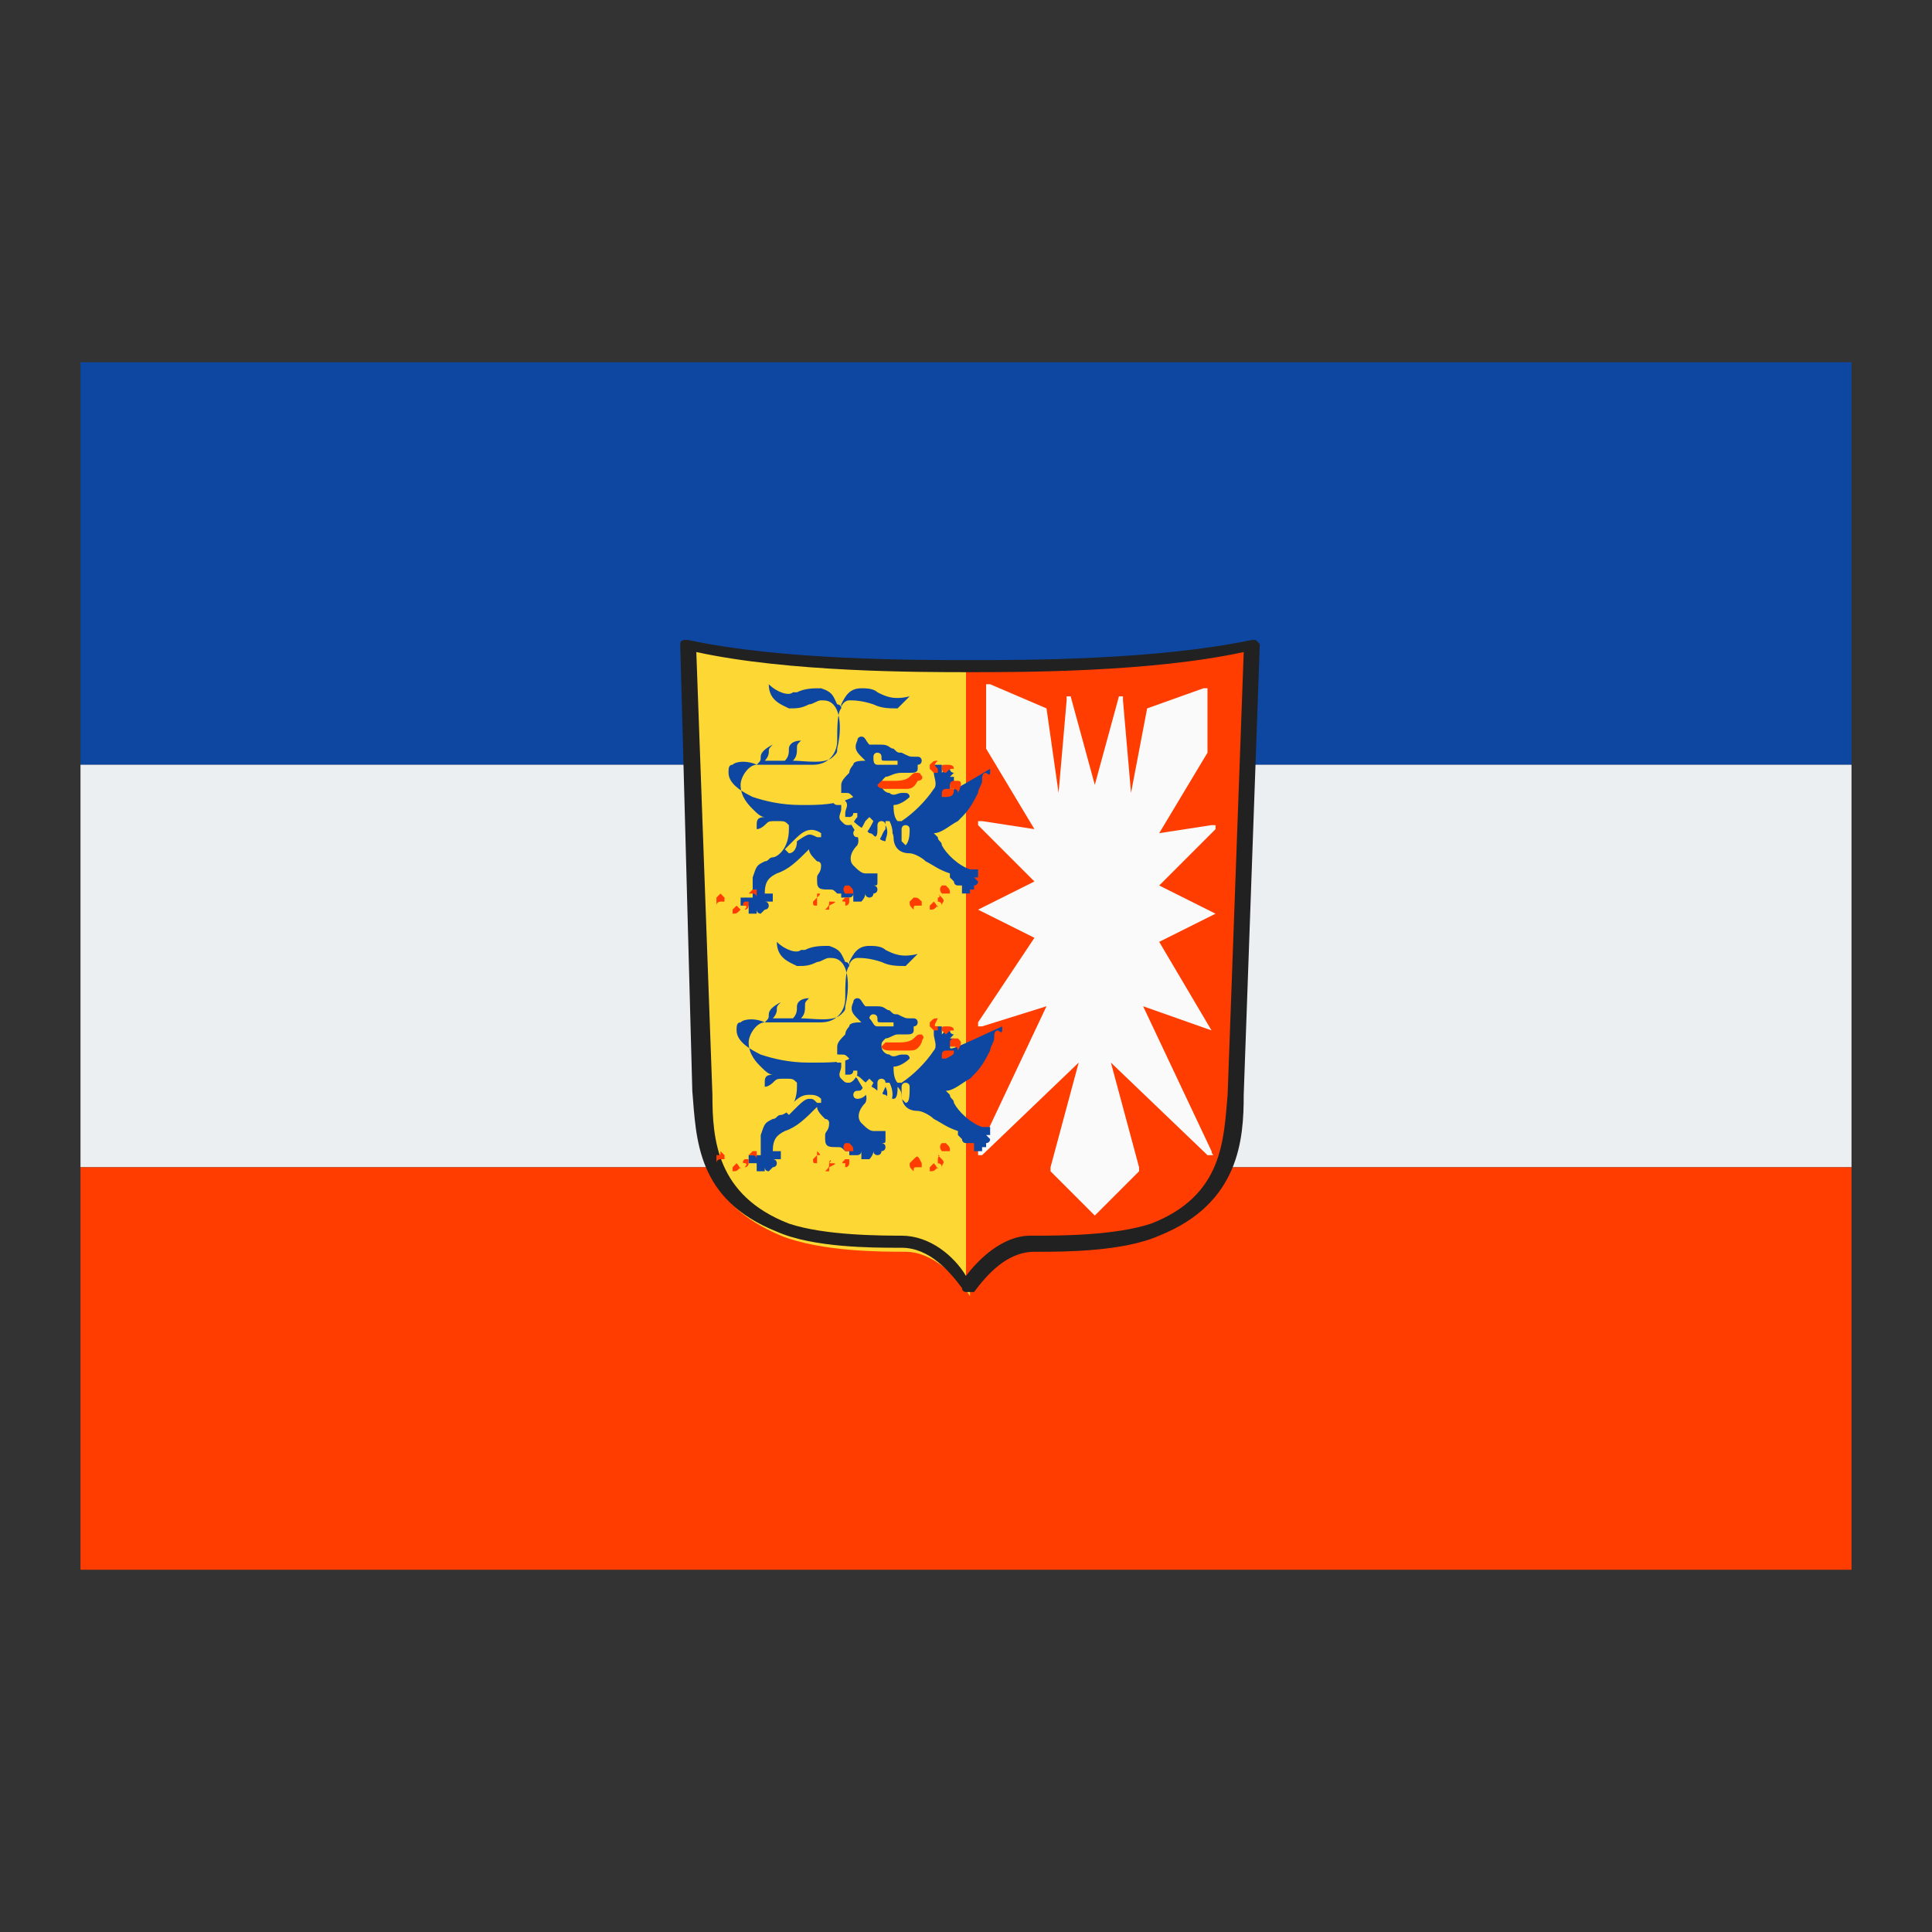 <svg xmlns="http://www.w3.org/2000/svg" viewBox="0 0 48 48"><rect x="0" y="0" width="48" height="48" fill="#333333" stroke="none"/><path fill="#0d47a1" d="M2 9H46V19H2z"/><path fill="#eceff1" d="M2 19H46V29H2z"/><path fill="#ff3d00" d="M2 29H46V39H2z"/><path fill="#fdd835" d="M24,16.6c-1.4,0-4.6,0-7-0.5l0.4,11.2c0,1.3,0.1,2.6,2,3.4c1,0.4,2.5,0.4,3.1,0.4s1.2,0.5,1.6,1.1"/><path fill="#ff3d00" d="M24,16.6c1.4,0,4.6,0,7-0.5l-0.4,11.2c0,1.3-0.1,2.6-2,3.4c-1,0.4-2.5,0.4-3.1,0.4S24.4,31.5,24,32"/><path fill="#212121" d="M24,32.1c0,0-0.1,0-0.1-0.1c-0.3-0.4-0.8-1-1.5-1h-0.1c-0.6,0-2.1,0-3-0.4c-2-0.8-2-2.3-2.1-3.5 L16.9,16c0,0,0-0.1,0.1-0.1c0,0,0.1,0,0.1,0c2.3,0.5,5.6,0.5,7,0.5c1.4,0,4.6,0,7-0.5c0,0,0.1,0,0.1,0c0,0,0.1,0.1,0.1,0.1 l-0.4,11.2c0,1.1-0.1,2.7-2.1,3.5c-0.9,0.4-2.4,0.4-3,0.4h-0.1c-0.7,0-1.2,0.6-1.5,1C24.1,32.1,24,32.1,24,32.1z M22.4,30.7 c0.7,0,1.3,0.5,1.6,1c0.3-0.4,0.9-1,1.6-1l0.1,0c0.6,0,2,0,2.9-0.3c1.8-0.7,1.8-2.1,1.9-3.2l0.4-11c-2.3,0.5-5.5,0.5-6.8,0.5 s-4.5,0-6.8-0.5l0.4,11c0,1.1,0.1,2.5,1.9,3.2c0.9,0.3,2.3,0.3,2.9,0.3L22.4,30.7z"/><path fill="#fafafa" d="M30.1,25.6C30.1,25.7,30.1,25.6,30.1,25.6C30.2,25.6,30.2,25.6,30.1,25.6l-1.3-2.2l1.4-0.7 c0,0,0,0,0,0s0,0,0,0L28.8,22l1.4-1.4c0,0,0,0,0-0.1c0,0,0,0-0.1,0l-1.3,0.2l1.2-2c0,0,0,0,0,0v-1.6c0,0,0,0,0,0c0,0,0,0-0.1,0 l-1.4,0.5c0,0,0,0,0,0l-0.4,2.1l-0.2-2.3c0,0,0,0,0-0.1c0,0-0.1,0-0.1,0l-0.6,2.2l-0.6-2.2c0,0,0,0-0.1,0c0,0,0,0,0,0.1l-0.2,2.3 L26,17.6c0,0,0,0,0,0L24.6,17c0,0,0,0-0.1,0c0,0,0,0,0,0v1.6c0,0,0,0,0,0l1.2,2l-1.3-0.2c0,0,0,0-0.1,0c0,0,0,0,0,0.1l1.4,1.4 l-1.4,0.7c0,0,0,0,0,0s0,0,0,0l1.4,0.7l-1.4,2.1c0,0,0,0,0,0.1c0,0,0,0,0.1,0L26,25l-1.7,3.6c0,0,0,0.1,0,0.1c0,0,0.1,0,0.1,0 l2.4-2.3l-0.7,2.6c0,0,0,0,0,0.1l1.1,1.1c0,0,0,0,0,0s0,0,0,0l1.1-1.1c0,0,0,0,0-0.1l-0.7-2.6l2.4,2.3c0,0,0,0,0.1,0s0,0,0-0.1 L28.4,25L30.1,25.6z"/><path fill="#0d47a1" d="M23.6 26c.1 0 .1 0 .1 0 0 0 0-.1 0-.1 0 0 0-.1 0-.1 0 0-.1 0-.1 0 0 0 0 0 0 0 0 0 .1-.1.1-.1 0 0-.1 0-.1-.1 0 0 0 0-.1 0 0 0 0 0 0 0 0 0-.1.1-.1.1 0 0 0 0 0 0 0 0 0-.1 0-.1 0-.1 0-.1 0-.1 0 0-.1 0-.1 0 0 0-.1 0-.1 0 0 0 0 .1 0 .2 0 .1.1.3 0 .4-.2.3-.5.6-.8.8 0 0 0 0-.1 0-.1-.1-.1-.3-.1-.4.2 0 .4-.2.4-.2 0 0 0-.1-.1-.1 0 0 0 0 0 0 0 0-.1 0-.1 0-.1 0-.2.1-.3 0-.1 0-.2-.1-.2-.2 0-.1 0-.1.1-.2.1 0 .2-.1.3-.1.1 0 .1 0 .2 0 .1 0 .2 0 .2-.1 0 0 0-.1 0-.1.1 0 .1-.1.1-.1 0 0 0-.1-.1-.1 0 0-.1 0-.1 0-.1 0-.1 0-.3-.1-.1 0-.1 0-.2-.1-.1 0-.1-.1-.3-.1 0 0 0 0 0 0-.1 0-.2 0-.2 0-.1 0-.1 0-.1 0-.1-.1-.1-.2-.2-.2 0 0 0 0 0 0 0 0-.1 0-.1.1-.1.2 0 .3.1.4 0 0 .1.1.1.1-.1 0-.3 0-.3.1 0 0-.1.1-.1.2-.1.1-.2.2-.2.3 0 .1 0 .1 0 .2 0 0 0 0 0 0 0 0 0 0 0 0 0 0 .1 0 .1 0 .1 0 .1 0 .2.1-.1.1-.6.1-.9.1 0 0-.1 0-.1 0-.5 0-.9-.1-1.2-.2-.2-.1-.6-.3-.6-.6 0-.1 0-.2.1-.2.1-.1.4-.1.6 0 .1 0 .2 0 .3 0 .5 0 .7 0 1 0l.1 0c.4 0 .6-.3.6-.6v0c0-.3 0-.7.1-.8 0-.1.1-.2.2-.2.1 0 .3 0 .6.1.2.1.4.1.6.1.1-.1.2-.2.3-.3 0 0 0 0 0 0 0 0 0 0 0 0-.4.1-.6 0-.8-.1-.1-.1-.3-.1-.4-.1 0 0 0 0 0 0-.3 0-.4.2-.5.4 0 0 0 0 0 .1 0 0 0-.1-.1-.1-.1-.2-.1-.3-.4-.4-.2 0-.4 0-.6.1 0 0-.1 0-.1 0-.1.1-.4 0-.6-.2 0 0 0 0 0 0 0 0 0 0 0 0 0 .4.3.5.5.6.2 0 .3 0 .5-.1.1 0 .2-.1.3-.1 0 0 0 0 0 0 .1 0 .2 0 .3.1.2.2.2.7.1 1.1 0 .1 0 .1-.1.2-.2.2-.7.1-1 .1l0 0c.1-.1.1-.2.1-.3 0-.1 0-.1.1-.2 0 0 0 0 0 0s0 0 0 0c0 0 0 0 0 0-.2 0-.3.1-.3.2 0 .1 0 .2-.1.3 0 0-.3 0-.4 0 0 0 0 0-.1 0 .1-.1.1-.2.1-.2 0-.1 0-.1.1-.2 0 0 0 0 0 0 0 0 0 0 0 0-.2.1-.3.2-.3.3 0 .1 0 .1-.1.2-.2 0-.4.3-.4.5 0 .3.2.5.3.6 0 0 0 0 0 0 .1.1.2.2.3.2-.2 0-.2.1-.2.2 0 0 0 .1 0 .1 0 0 0 0 0 0 0 0 0 0 0 0 .1 0 .2-.1.2-.1.1-.1.1-.1.3-.1 0 0 0 0 0 0 .2 0 .2 0 .3.1 0 0 0 .1 0 .1 0 .5-.3.7-.4.7-.1 0-.1.1-.2.1-.2.1-.2.1-.3.4 0 .1 0 .1 0 .1 0 .1 0 .2 0 .4 0 0 0 0-.1 0-.1 0-.1 0-.2 0 0 0 0 .1 0 .1 0 0 0 .1 0 .1 0 0 .1 0 .1 0 0 0 .1 0 .1 0 0 0 0 0 0 0 0 0 0 0 0 .1 0 0 0 .1 0 .1 0 0 0 0 0 0 0 0 0 0 .1 0 0 0 .1 0 .1 0 0 0 0-.1 0-.1 0 0 0 0 0 0 0 0 0 0 0 0 0 0 0 .1.1.1 0 0 0 0 0 0 0 0 0 0 .1-.1 0 0 .1 0 .1-.1 0 0 0-.1-.1-.1.1 0 .1 0 .2 0 0 0 0-.1 0-.1 0 0 0-.1 0-.1 0 0-.1 0-.1 0 0 0-.1 0-.1 0 0-.3.1-.4.3-.5.3-.1.5-.3.8-.6 0 .1.1.2.2.3.1 0 .1.1.1.1 0 .2-.1.2-.1.3 0 0 0 .1 0 .1 0 .2.1.2.3.2.1 0 .1 0 .2.1 0 0 0 0 .1 0 0 0 0 0 0 0 0 0 0 0 0 .1 0 0 0 0 .1 0 0 0 0 0 .1 0h0c0 0 .1 0 .1-.1 0 0 0 0 0 0 0 0 0 .1 0 .1 0 .1 0 .1 0 .1 0 0 .1 0 .1 0 0 0 .1 0 .1 0 0 0 .1-.1.1-.2 0 0 0 0 0 0 0 .1.1.1.1.1 0 0 0 0 0 0 0 0 .1 0 .1-.1 0 0 .1 0 .1-.1 0-.1-.1-.1-.1-.1 0 0 0 0 0 0 .1 0 .1 0 .1-.1s0-.1 0-.1c0 0 0-.1 0-.1 0 0-.1 0-.2 0 0 0 0 0-.1 0-.1 0-.2-.1-.3-.2-.1-.1-.1-.3.1-.5.1-.2-.1-.4-.2-.6 0 0-.1-.1-.1-.1 0 0 .1 0 .2.1.2.2.3.2.4.3.1 0 .1.1.2.1.1.1.2.1.2.1.1 0 .1-.2.1-.3 0 0 .1.1.1.2l0 0c0 .2.1.4.4.4.1 0 .3.1.4.2.2.1.3.2.6.3 0 0 0 0 0 0 0 0 0 0 0 0 0 0 0 0 0 .1 0 0 0 0 .1.1 0 0 0 .1.1.1 0 0 .1 0 .1 0 .1 0 .1 0 .1 0 0 0 0 .1 0 .1 0 0 0 .1 0 .1 0 0 .1 0 .1 0 0 0 .1 0 .1 0 0 0 0-.1 0-.1 0 0 .1 0 .1 0 0 0 0 0 0-.1 0 0 .1 0 .1-.1 0 0-.1-.1-.1-.1 0 0 0 0 0 0 0 0 0 0 0 0 0 0 .1 0 .1 0 0 0 0-.1 0-.1 0 0 0-.1 0-.1 0 0-.1 0-.1 0 0 0-.1 0-.1 0-.3-.1-.6-.4-.7-.6 0-.1-.1-.1-.1-.2-.1-.1-.1-.1-.1-.1.2 0 .4-.2.6-.3.2-.2.3-.3.5-.7 0-.1.1-.2.1-.3 0-.1 0-.2.1-.2 0 0 0 0 0 0 0 0 .1.1.1 0 0 0 0 0 0-.1C23.6 26.1 23.6 26.1 23.6 26 23.6 26 23.6 26 23.6 26 23.6 26 23.6 26 23.6 26zM18.1 25.6C18.1 25.6 18.1 25.6 18.1 25.6 18.1 25.6 18.1 25.6 18.1 25.6zM23.6 19.5c.1 0 .1 0 .1 0 0 0 0-.1 0-.1 0 0 0-.1 0-.1 0 0-.1 0-.1 0 0 0 0 0 0 0 0 0 .1-.1.1-.1 0 0-.1 0-.1-.1 0 0 0 0-.1 0 0 0 0 0 0 0 0 0-.1.1-.1.1 0 0 0 0 0 0 0 0 0-.1 0-.1 0-.1 0-.1 0-.1 0 0-.1 0-.1 0 0 0-.1 0-.1 0 0 0 0 .1 0 .2 0 .1.1.3 0 .4-.2.3-.5.6-.8.8 0 0 0 0-.1 0-.1-.1-.1-.3-.1-.4.2 0 .4-.2.4-.2 0 0 0-.1-.1-.1-.1 0-.1 0-.1 0-.1 0-.2.1-.3 0-.1 0-.2-.1-.2-.2 0-.1 0-.1.1-.2.1 0 .2-.1.4-.1.1 0 .1 0 .2 0 .1 0 .2 0 .2-.1 0 0 0-.1 0-.1.1 0 .1-.1.1-.1 0 0 0-.1-.1-.1 0 0-.1 0-.1 0-.1 0-.1 0-.3-.1-.1 0-.1 0-.2-.1-.1 0-.1-.1-.3-.1 0 0 0 0 0 0-.1 0-.2 0-.2 0-.1 0-.1 0-.1 0-.1-.1-.1-.2-.2-.2 0 0 0 0 0 0 0 0-.1 0-.1.1-.1.2 0 .3.1.4 0 0 .1.1.1.1-.1 0-.3 0-.3.1 0 0-.1.1-.1.2-.1.1-.2.2-.2.3 0 .1 0 .1 0 .2 0 0 0 0 0 0 0 0 0 0 0 0 0 0 .1 0 .1 0 .1 0 .1 0 .2.1C20.8 20 20.3 20 20 20c0 0-.1 0-.1 0-.5 0-.9-.1-1.2-.2-.2-.1-.6-.3-.6-.6 0-.1 0-.2.1-.2.1-.1.4-.1.6 0 .1 0 .2 0 .3 0 .5 0 .7 0 1 0l.1 0c.4 0 .6-.3.6-.6v0c0-.3 0-.7.1-.8 0-.1.1-.2.2-.2.1 0 .3 0 .6.1.2.1.4.1.6.1.1-.1.2-.2.3-.3 0 0 0 0 0 0 0 0 0 0 0 0-.4.1-.6 0-.8-.1-.1-.1-.3-.1-.4-.1 0 0 0 0 0 0-.3 0-.4.2-.5.4 0 0 0 0 0 .1 0 0 0-.1-.1-.1-.1-.2-.1-.3-.4-.4-.2 0-.4 0-.6.1 0 0-.1 0-.1 0-.1.1-.4 0-.6-.2 0 0 0 0 0 0 0 0 0 0 0 0 0 .4.3.5.5.6.2 0 .3 0 .5-.1.1 0 .2-.1.3-.1 0 0 0 0 0 0 .1 0 .2 0 .3.1.2.2.2.7.1 1.1 0 .1 0 .1-.1.2-.2.2-.7.1-1 .1l0 0c.1-.1.1-.2.1-.3 0-.1 0-.1.1-.2 0 0 0 0 0 0s0 0 0 0c0 0 0 0 0 0-.2 0-.3.1-.3.2 0 .1 0 .2-.1.3 0 0-.3 0-.4 0 0 0 0 0-.1 0 .1-.1.1-.2.1-.2 0-.1 0-.1.1-.2 0 0 0 0 0 0 0 0 0 0 0 0-.2.1-.3.2-.3.3 0 .1 0 .1-.1.2-.2 0-.4.3-.4.5 0 .3.2.5.3.6 0 0 0 0 0 0 .1.1.2.2.3.2-.2 0-.2.1-.2.2 0 0 0 .1 0 .1 0 0 0 0 0 0 0 0 0 0 0 0 .1 0 .2-.1.2-.1.1-.1.1-.1.3-.1 0 0 0 0 0 0 .2 0 .2 0 .3.1 0 0 0 .1 0 .1 0 .5-.3.7-.4.7-.1 0-.1.1-.2.1-.2.1-.2.1-.3.4 0 .1 0 .1 0 .1 0 .1 0 .2 0 .4 0 0 0 0-.1 0-.1 0-.1 0-.2 0 0 0 0 .1 0 .1 0 0 0 .1 0 .1 0 0 .1 0 .1 0 0 0 .1 0 .1 0 0 0 0 0 0 0 0 0 0 0 0 .1 0 0 0 .1 0 .1 0 0 0 0 0 0 0 0 0 0 .1 0 0 0 .1 0 .1 0 0 0 0-.1 0-.1 0 0 0 0 0 0 0 0 0 .1.1.1 0 0 0 0 0 0 0 0 0 0 .1-.1 0 0 .1 0 .1-.1 0 0 0-.1-.1-.1.1 0 .1 0 .2 0 0 0 0-.1 0-.1 0 0 0-.1 0-.1 0 0-.1 0-.1 0 0 0-.1 0-.1 0 0-.3.1-.4.3-.5.3-.1.5-.3.8-.6 0 .1.1.2.2.3.1 0 .1.1.1.1 0 .2-.1.2-.1.3 0 0 0 .1 0 .1 0 .2.1.2.3.2.1 0 .1 0 .2.1 0 0 0 0 .1 0 0 0 0 0 0 0 0 0 0 0 0 .1 0 0 0 0 .1 0 0 0 0 0 .1 0h0c0 0 .1 0 .1-.1 0 0 0 0 0 0 0 0 0 .1 0 .1 0 .1 0 .1 0 .1 0 0 .1 0 .1 0 0 0 .1 0 .1 0 0 0 .1-.1.1-.2 0 0 0 0 0 0 0 .1.1.1.1.1 0 0 0 0 0 0 0 0 .1 0 .1-.1 0 0 .1 0 .1-.1 0-.1-.1-.1-.1-.1 0 0 0 0 0 0 .1 0 .1 0 .1-.1 0 0 0-.1 0-.1 0 0 0-.1 0-.1 0 0-.1 0-.2 0 0 0 0 0-.1 0-.1 0-.2-.1-.3-.2-.1-.1-.1-.3.1-.5.1-.2-.1-.4-.2-.6 0 0-.1-.1-.1-.1.1 0 .1 0 .2.1.2.2.3.2.4.3.1 0 .1.1.2.1.1.1.2.1.2.1.1 0 .1-.2.1-.3 0 0 .1.1.1.2l0 0c0 .2.1.4.4.4.1 0 .3.1.4.2.2.1.3.2.6.3 0 0 0 0 0 0 0 0 0 0 0 0 0 0 0 0 0 .1 0 0 0 0 .1.1 0 0 0 .1.1.1 0 0 .1 0 .1 0 0 0 0 0 0 0 0 0 0 0 0 0 0 0 0 .1 0 .1 0 0 0 .1 0 .1 0 0 .1 0 .1 0 0 0 .1 0 .1 0 0 0 0-.1 0-.1 0 0 .1 0 .1 0 0 0 0 0 0-.1 0 0 .1 0 .1-.1 0 0-.1-.1-.1-.1 0 0 0 0 0 0 0 0 0 0 0 0 0 0 .1 0 .1 0 0 0 0-.1 0-.1 0 0 0-.1 0-.1 0 0-.1 0-.1 0 0 0-.1 0-.1 0-.3-.1-.6-.4-.7-.6 0-.1-.1-.1-.1-.2-.1-.1-.1-.1-.1-.1.2 0 .4-.2.6-.3.2-.2.3-.3.5-.7 0-.1.1-.2.1-.3 0-.1 0-.2.1-.2 0 0 0 0 0 0 0 0 .1.1.1 0 0 0 0 0 0-.1C23.6 19.7 23.6 19.7 23.6 19.5 23.6 19.6 23.6 19.6 23.6 19.5 23.6 19.5 23.6 19.5 23.6 19.5zM18.1 19.2C18.1 19.1 18.1 19.1 18.1 19.2 18.1 19.1 18.1 19.1 18.1 19.2z"/><path fill="#fdd835" d="M19.6 27.7C19.6 27.7 19.5 27.7 19.6 27.7c-.1-.1-.1-.1-.1-.1 0 0 .1-.1.1-.1.2-.2.3-.3.5-.3.1 0 .2 0 .3.1 0 0 0 .1 0 .1 0 0-.1 0-.1 0-.1-.1-.1-.1-.2-.1-.1 0-.2.1-.4.3C19.7 27.6 19.7 27.6 19.6 27.7 19.6 27.7 19.6 27.7 19.6 27.7zM22.1 27.6C22.1 27.6 22.1 27.6 22.1 27.6c-.1 0-.1-.1-.1-.1 0 0 0-.1 0-.1 0-.1.1-.2 0-.4 0 0 0-.1 0-.1 0 0 .1 0 .1 0 .1.2.1.4 0 .5C22.2 27.4 22.2 27.5 22.1 27.6 22.2 27.5 22.1 27.6 22.1 27.6zM22.5 27.4C22.4 27.4 22.4 27.4 22.5 27.4c-.1-.1-.1-.1-.1-.1 0 0 0-.1 0-.3 0 0 0-.1.1-.1 0 0 .1 0 .1.1C22.6 27.2 22.6 27.4 22.5 27.4 22.5 27.4 22.5 27.4 22.5 27.4zM21.7 27.4C21.7 27.4 21.6 27.4 21.7 27.4c-.1-.1-.1-.1 0-.2.1 0 .1-.1.1-.2l0-.1c0 0 0-.1.1-.1 0 0 .1 0 .1.1l0 .1C21.9 27.2 21.9 27.3 21.7 27.4 21.7 27.4 21.7 27.4 21.7 27.4zM21.3 27.3C21.3 27.3 21.3 27.2 21.3 27.3c-.1 0-.1-.1-.1-.1 0 0 0-.1.1-.1.1 0 .1 0 .2-.2l0 0c0 0 .1-.1.1-.1 0 0 .1.1.1.1l0 0C21.6 27.1 21.5 27.3 21.3 27.3zM21.1 26.9c-.1 0-.1 0-.2-.1-.1-.1 0-.2 0-.3 0 0 0-.1 0-.1 0 0 0 0-.1 0 0 0-.1-.1-.1-.1 0 0 .1-.1.1-.1.1 0 .1.1.2.1 0 .1 0 .2 0 .3 0 0 0 .1 0 .1 0 0 0 0 .1 0 0 0 .1 0 .1-.1 0 0 .1 0 .1 0 0 0 0 .1 0 .1C21.2 26.9 21.1 26.9 21.1 26.9 21.1 26.9 21.1 26.9 21.1 26.9zM21.9 25.5c0 0-.1 0-.1 0-.1 0-.1-.1-.2-.2 0 0 0-.1.1-.1 0 0 .1 0 .1.1 0 .1 0 .1.1.1 0 0 .1 0 .2 0 0 0 .1 0 .1 0 0 0 0 .1 0 .1C22 25.5 22 25.5 21.9 25.5zM19.6 21.2C19.6 21.2 19.6 21.2 19.6 21.2c-.1-.1-.1-.1-.1-.1.1-.1.1-.1.2-.2.2-.2.4-.4.7-.2 0 0 0 .1 0 .1 0 0-.1 0-.1 0-.2-.1-.2-.1-.5.1C19.8 21.1 19.7 21.2 19.6 21.2 19.7 21.2 19.6 21.2 19.6 21.2zM22.1 21.1C22.1 21.1 22.1 21.1 22.1 21.1 22 21.1 22 21 22 21c0 0 0-.1 0-.1 0-.1.1-.2 0-.4 0 0 0-.1 0-.1 0 0 .1 0 .1 0 .1.2.1.4 0 .5C22.2 21 22.2 21 22.1 21.1 22.2 21.1 22.1 21.1 22.1 21.1zM22.5 21C22.4 21 22.4 21 22.5 21c-.1-.1-.1-.1-.1-.1 0 0 0-.1 0-.3 0 0 0-.1.1-.1 0 0 .1 0 .1.1C22.6 20.7 22.6 20.9 22.5 21 22.5 21 22.5 21 22.5 21zM21.7 21C21.7 21 21.6 20.9 21.7 21c-.1-.1-.1-.1 0-.2.1 0 .1-.1.1-.2l0-.1c0 0 0-.1.1-.1 0 0 .1 0 .1.1l0 .1C21.9 20.7 21.9 20.9 21.7 21 21.7 21 21.7 21 21.7 21zM21.3 20.8C21.3 20.8 21.3 20.8 21.3 20.8c-.1 0-.1-.1-.1-.1 0 0 0-.1.1-.1.1 0 .1 0 .2-.2l0 0c0 0 .1-.1.1-.1 0 0 .1.1.1.1l0 0C21.6 20.6 21.5 20.8 21.3 20.8zM21.1 20.5c-.1 0-.1 0-.2-.1-.1-.1 0-.2 0-.3 0 0 0-.1 0-.1 0 0 0 0-.1 0 0 0-.1 0-.1-.1 0 0 0-.1.1-.1 0 0 0 0 0 0 .1 0 .2 0 .2.1.1.1 0 .2 0 .3 0 0 0 .1 0 .1 0 0 0 0 .1 0 0 0 .1 0 .1-.1 0 0 .1 0 .1 0 0 0 0 .1 0 .1C21.2 20.4 21.2 20.5 21.1 20.5 21.1 20.5 21.1 20.5 21.1 20.5zM21.9 19c0 0-.1 0-.1 0-.1 0-.1-.1-.1-.2 0 0 0-.1.1-.1 0 0 .1 0 .1.1 0 .1 0 .1.1.1 0 0 .1 0 .2 0 0 0 .1 0 .1 0 0 0 0 .1 0 .1C22 19 22 19 21.9 19z"/><g><path fill="#ff3d00" d="M17.8 22.3c0 0 0 .1 0 .2 0 0 0 0 0 0h0c0 0 0 0 0 0 0-.1.1-.1.1-.1 0 0 .1 0 .1 0 0 0 0-.1 0-.1 0 0-.1-.1-.1-.1C17.9 22.2 17.9 22.2 17.8 22.3zM18.3 22.5C18.3 22.5 18.2 22.5 18.3 22.5c-.1.1-.1.1-.1.1 0 0 0 .1 0 .1 0 0 0 0 0 0 0 0 0 0 0 0 0 0 0 0 0 0 .1 0 .1 0 .2-.1C18.4 22.6 18.4 22.6 18.3 22.5 18.4 22.5 18.3 22.5 18.3 22.5zM18.5 22.4C18.5 22.4 18.5 22.4 18.5 22.4c-.1.1 0 .1 0 .1 0 0 .1 0 0 .1 0 0 0 0 0 0 0 0 0 0 0 0 0 0 0 0 0 0 .1 0 .1-.1.1-.1 0 0 0-.1 0-.1C18.6 22.4 18.6 22.4 18.5 22.4zM18.7 22.1C18.7 22.1 18.7 22.1 18.7 22.1c-.1.1-.1.1-.1.1 0 0 0 0 .1 0 0 0 .1 0 .1.1 0 0 0 0 0 0 0 0 0 0 0 0 0 0 0 0 0 0 0-.1 0-.1 0-.2C18.8 22.1 18.8 22.1 18.7 22.1zM23.7 19.6c-.1 0-.1 0-.1 0 0 0 0 0-.1 0 0 0 0 0 0 0 0 0-.1 0-.1.1 0 0 0 .1 0 .1 0 0 .1 0 .1 0 0 0 0 0 0 0C23.7 19.8 23.7 19.7 23.7 19.6 23.8 19.7 23.8 19.7 23.7 19.6 23.7 19.6 23.7 19.6 23.7 19.6z"/><path fill="#ff3d00" d="M23.8 19.4c0 0-.1 0-.1 0 0 0-.1 0-.1.1 0 0 0 .1 0 .1 0 0 0 0 .1 0 0 0 .1 0 .1.1 0 0 0 0 0 0 0 0 0 0 0 0 0 0 0 0 0 0C23.9 19.5 23.9 19.4 23.8 19.4zM23.5 19.2C23.5 19.2 23.5 19.2 23.5 19.2 23.6 19.2 23.6 19.2 23.5 19.2c.1-.1.1-.1.2-.1 0 0 0 0 0 0s0 0 0 0c0-.1-.1-.1-.2-.1-.1 0-.1 0-.1.1C23.4 19.1 23.4 19.2 23.5 19.2 23.5 19.2 23.5 19.2 23.5 19.2zM23.3 18.9c-.1 0-.1 0-.2.1 0 0 0 .1 0 .1 0 0 .1.1.1.1 0 0 0 0 0 0 0 0 .1 0 .1 0 0 0 0 0 0-.1C23.2 19 23.2 19 23.3 18.9 23.3 18.9 23.3 18.9 23.3 18.9 23.3 18.9 23.3 18.9 23.3 18.9 23.3 18.9 23.3 18.9 23.3 18.9zM21 22C20.9 22 20.9 22 21 22c-.1.1 0 .2 0 .2 0 0 0 0 .1 0 0 0 .1 0 .1 0 0 0 0 0 0 0 0 0 0 0 0 0 0 0 0 0 0 0 0-.1 0-.1-.1-.2C21.1 22 21 22 21 22zM21 22.3C20.9 22.3 20.9 22.3 21 22.3c-.1.1-.1.1 0 .1 0 0 0 .1 0 .1 0 0 0 0 0 0 0 0 0 0 0 0 0 0 0 0 0 0 .1 0 .1-.1.1-.1 0 0 0-.1 0-.1C21 22.3 21 22.3 21 22.3zM20.6 22.4C20.6 22.4 20.6 22.4 20.6 22.4c0 .1 0 .1-.1.2 0 0 0 0 0 0 0 0 0 0 0 0 0 0 0 0 0 0 .1 0 .1 0 .1 0 0 0 0-.1 0-.1C20.8 22.4 20.8 22.4 20.6 22.4 20.7 22.4 20.6 22.4 20.6 22.4zM20.3 22.3c0 0-.1.1-.1.1 0 .1 0 .1.1.1 0 0 0 0 0 0 0 0 0 0 0 0 0 0 0 0 0 0 0-.1 0-.1 0-.1 0 0 0 0 0-.1 0 0 0-.1 0-.1C20.4 22.2 20.4 22.2 20.3 22.3zM22.7 22.3c0 0-.1.1-.1.1 0 .1 0 .1.1.2 0 0 0 0 0 0 0 0 0 0 0 0 0 0 0 0 0 0 0-.1 0-.1.1-.1 0 0 0 0 .1 0 0 0 0-.1 0-.1C22.8 22.3 22.8 22.3 22.7 22.3zM23.2 22.4C23.2 22.4 23.2 22.4 23.2 22.4 23.1 22.5 23.1 22.5 23.2 22.4c-.1.1-.1.1-.1.1 0 0 0 .1 0 .1 0 0 0 0 0 0 0 0 0 0 0 0 0 0 0 0 0 0 .1 0 .1 0 .2-.1C23.3 22.6 23.3 22.5 23.2 22.4 23.2 22.5 23.2 22.4 23.2 22.4zM23.3 22.3C23.3 22.3 23.3 22.4 23.3 22.3c0 .1 0 .1 0 .1 0 0 .1 0 .1.1 0 0 0 0 0 0 0 0 0 0 0 0 0 0 0 0 0 0 0-.1.1-.1 0-.2 0 0-.1-.1-.1-.1C23.4 22.3 23.3 22.3 23.3 22.3zM23.4 22C23.3 22 23.3 22 23.4 22c-.1.1 0 .2 0 .2 0 0 0 0 .1 0 0 0 .1 0 .1 0 0 0 0 0 0 0 0 0 0 0 0 0 0 0 0 0 0 0 0-.1 0-.1-.1-.2C23.5 22 23.4 22 23.4 22zM22.8 19.2c-.1 0-.1 0-.2.1-.1.1-.3.1-.4.1-.1 0-.2 0-.3 0 0 0-.1.1-.1.1 0 0 0 .1.2.1 0 0 0 0 0 0 .2 0 .3 0 .5 0 .1 0 .2 0 .3-.2C22.9 19.4 23 19.3 22.8 19.2 22.9 19.3 22.9 19.2 22.8 19.2 22.9 19.2 22.8 19.2 22.8 19.2z"/></g><g><path fill="#ff3d00" d="M17.8 28.7c0 0 0 .1 0 .2 0 0 0 0 0 0h0c0 0 0 0 0 0 0-.1.1-.1.1-.1 0 0 .1 0 .1 0 0 0 0-.1 0-.1 0 0-.1-.1-.1-.1C17.9 28.7 17.9 28.7 17.8 28.7zM18.3 28.9C18.3 28.9 18.3 28.9 18.3 28.9 18.3 28.9 18.2 29 18.3 28.9c-.1.1-.1.1-.1.1 0 0 0 .1 0 .1 0 0 0 0 0 0 0 0 0 0 0 0 0 0 0 0 0 0 .1 0 .1 0 .2-.1C18.4 29.1 18.4 29 18.3 28.9 18.4 29 18.3 28.9 18.3 28.9zM18.5 28.8C18.5 28.9 18.5 28.9 18.5 28.8c-.1.1 0 .1 0 .1 0 0 .1 0 0 .1 0 0 0 0 0 0 0 0 0 0 0 0 0 0 0 0 0 0 .1 0 .1-.1.1-.1 0 0 0-.1 0-.1C18.6 28.8 18.6 28.8 18.5 28.8zM18.7 28.6C18.7 28.6 18.7 28.6 18.7 28.6c-.1.1-.1.1-.1.1 0 0 0 0 .1 0 0 0 0 0 0 0 0 0 .1 0 .1.1 0 0 0 0 0 0 0 0 0 0 0 0 0 0 0 0 0 0 0-.1 0-.1 0-.2C18.8 28.6 18.8 28.6 18.7 28.6zM23.7 26.1c-.1 0-.1 0-.1 0 0 0 0 0-.1 0 0 0 0 0 0 0 0 0-.1 0-.1.1 0 0 0 .1 0 .1 0 0 .1 0 .1 0 0 0 0 0 0 0C23.7 26.2 23.7 26.2 23.7 26.1 23.8 26.1 23.8 26.1 23.7 26.1 23.7 26.1 23.7 26.1 23.7 26.1z"/><path fill="#ff3d00" d="M23.8 25.8c0 0-.1 0-.1 0 0 0-.1 0-.1.1 0 0 0 .1 0 .1 0 0 0 0 .1 0 0 0 .1 0 .1.1 0 0 0 0 0 0 0 0 0 0 0 0 0 0 0 0 0 0C23.9 25.9 23.9 25.9 23.8 25.8zM23.5 25.7C23.5 25.7 23.5 25.7 23.5 25.7 23.6 25.7 23.6 25.7 23.5 25.7c.1-.1.1-.1.2-.1 0 0 0 0 0 0 0 0 0 0 0 0 0 0 0 0 0 0 0-.1-.1-.1-.2-.1-.1 0-.1 0-.1.1C23.4 25.6 23.4 25.6 23.5 25.7 23.5 25.7 23.5 25.7 23.5 25.7zM23.3 25.3c-.1 0-.1 0-.2.1 0 0 0 .1 0 .1 0 0 .1.1.1.1 0 0 .1 0 .1 0 0 0 0 0 0-.1C23.2 25.5 23.2 25.5 23.3 25.3 23.3 25.4 23.3 25.4 23.3 25.3 23.3 25.4 23.3 25.3 23.3 25.3L23.3 25.3 23.3 25.3zM21 28.4C20.9 28.5 20.9 28.5 21 28.4c-.1.1 0 .2 0 .2 0 0 0 0 .1 0 0 0 .1 0 .1 0 0 0 0 0 0 0 0 0 0 0 0 0 0 0 0 0 0 0 0-.1 0-.1-.1-.2C21.1 28.4 21 28.4 21 28.4zM21 28.8C20.9 28.8 20.9 28.8 21 28.8c-.1.1-.1.1 0 .1 0 0 0 .1 0 .1 0 0 0 0 0 0 0 0 0 0 0 0 0 0 0 0 0 0 .1 0 .1-.1.1-.1 0 0 0-.1 0-.1C21 28.8 21 28.8 21 28.8zM20.6 28.9C20.6 28.9 20.6 28.9 20.6 28.9c0 .1 0 .1-.1.2 0 0 0 0 0 0 0 0 0 0 0 0 0 0 0 0 0 0 .1 0 .1 0 .1 0 0 0 0-.1 0-.1C20.8 28.9 20.8 28.9 20.6 28.9 20.7 28.8 20.6 28.8 20.6 28.9zM20.3 28.7c0 0-.1.1-.1.1 0 .1 0 .1.1.1 0 0 0 0 0 0 0 0 0 0 0 0 0 0 0 0 0 0 0-.1 0-.1 0-.1 0 0 0 0 0-.1 0 0 0-.1 0-.1C20.4 28.7 20.4 28.7 20.3 28.7zM22.7 28.8c0 0-.1.1-.1.1 0 .1 0 .1.1.2 0 0 0 0 0 0 0 0 0 0 0 0 0 0 0 0 0 0 0-.1 0-.1.1-.1 0 0 0 0 .1 0 0 0 0-.1 0-.1C22.8 28.7 22.8 28.7 22.7 28.8zM23.2 28.9C23.2 28.9 23.2 28.9 23.2 28.9 23.1 28.9 23.1 28.9 23.2 28.9 23.1 29 23.1 29 23.1 29c0 0 0 .1 0 .1 0 0 0 0 0 0 0 0 0 0 0 0 0 0 0 0 0 0 .1 0 .1 0 .2-.1C23.3 29.1 23.3 29 23.2 28.9 23.2 28.9 23.2 28.9 23.2 28.9zM23.3 28.8C23.3 28.8 23.3 28.8 23.3 28.8c0 .1 0 .1 0 .1 0 0 .1 0 .1.1 0 0 0 0 0 0 0 0 0 0 0 0 0 0 0 0 0 0 0-.1.1-.1 0-.2 0 0-.1-.1-.1-.1C23.4 28.7 23.3 28.7 23.3 28.8zM23.4 28.4C23.3 28.5 23.3 28.5 23.4 28.4c-.1.1 0 .2 0 .2 0 0 0 0 .1 0 0 0 .1 0 .1 0 0 0 0 0 0 0 0 0 0 0 0 0 0 0 0 0 0 0 0-.1 0-.1-.1-.2C23.5 28.4 23.4 28.4 23.4 28.4zM22.9 25.7c-.1 0-.1 0-.2.1-.1.1-.3.1-.4.1-.1 0-.2 0-.3 0 0 0-.1.1-.1.1 0 0 0 .1.2.1 0 0 0 0 0 0 .1 0 .3 0 .5 0 .1 0 .2 0 .3-.2C22.9 25.8 23 25.8 22.9 25.7 22.9 25.7 22.9 25.7 22.9 25.7 22.9 25.7 22.9 25.7 22.9 25.7z"/></g></svg>